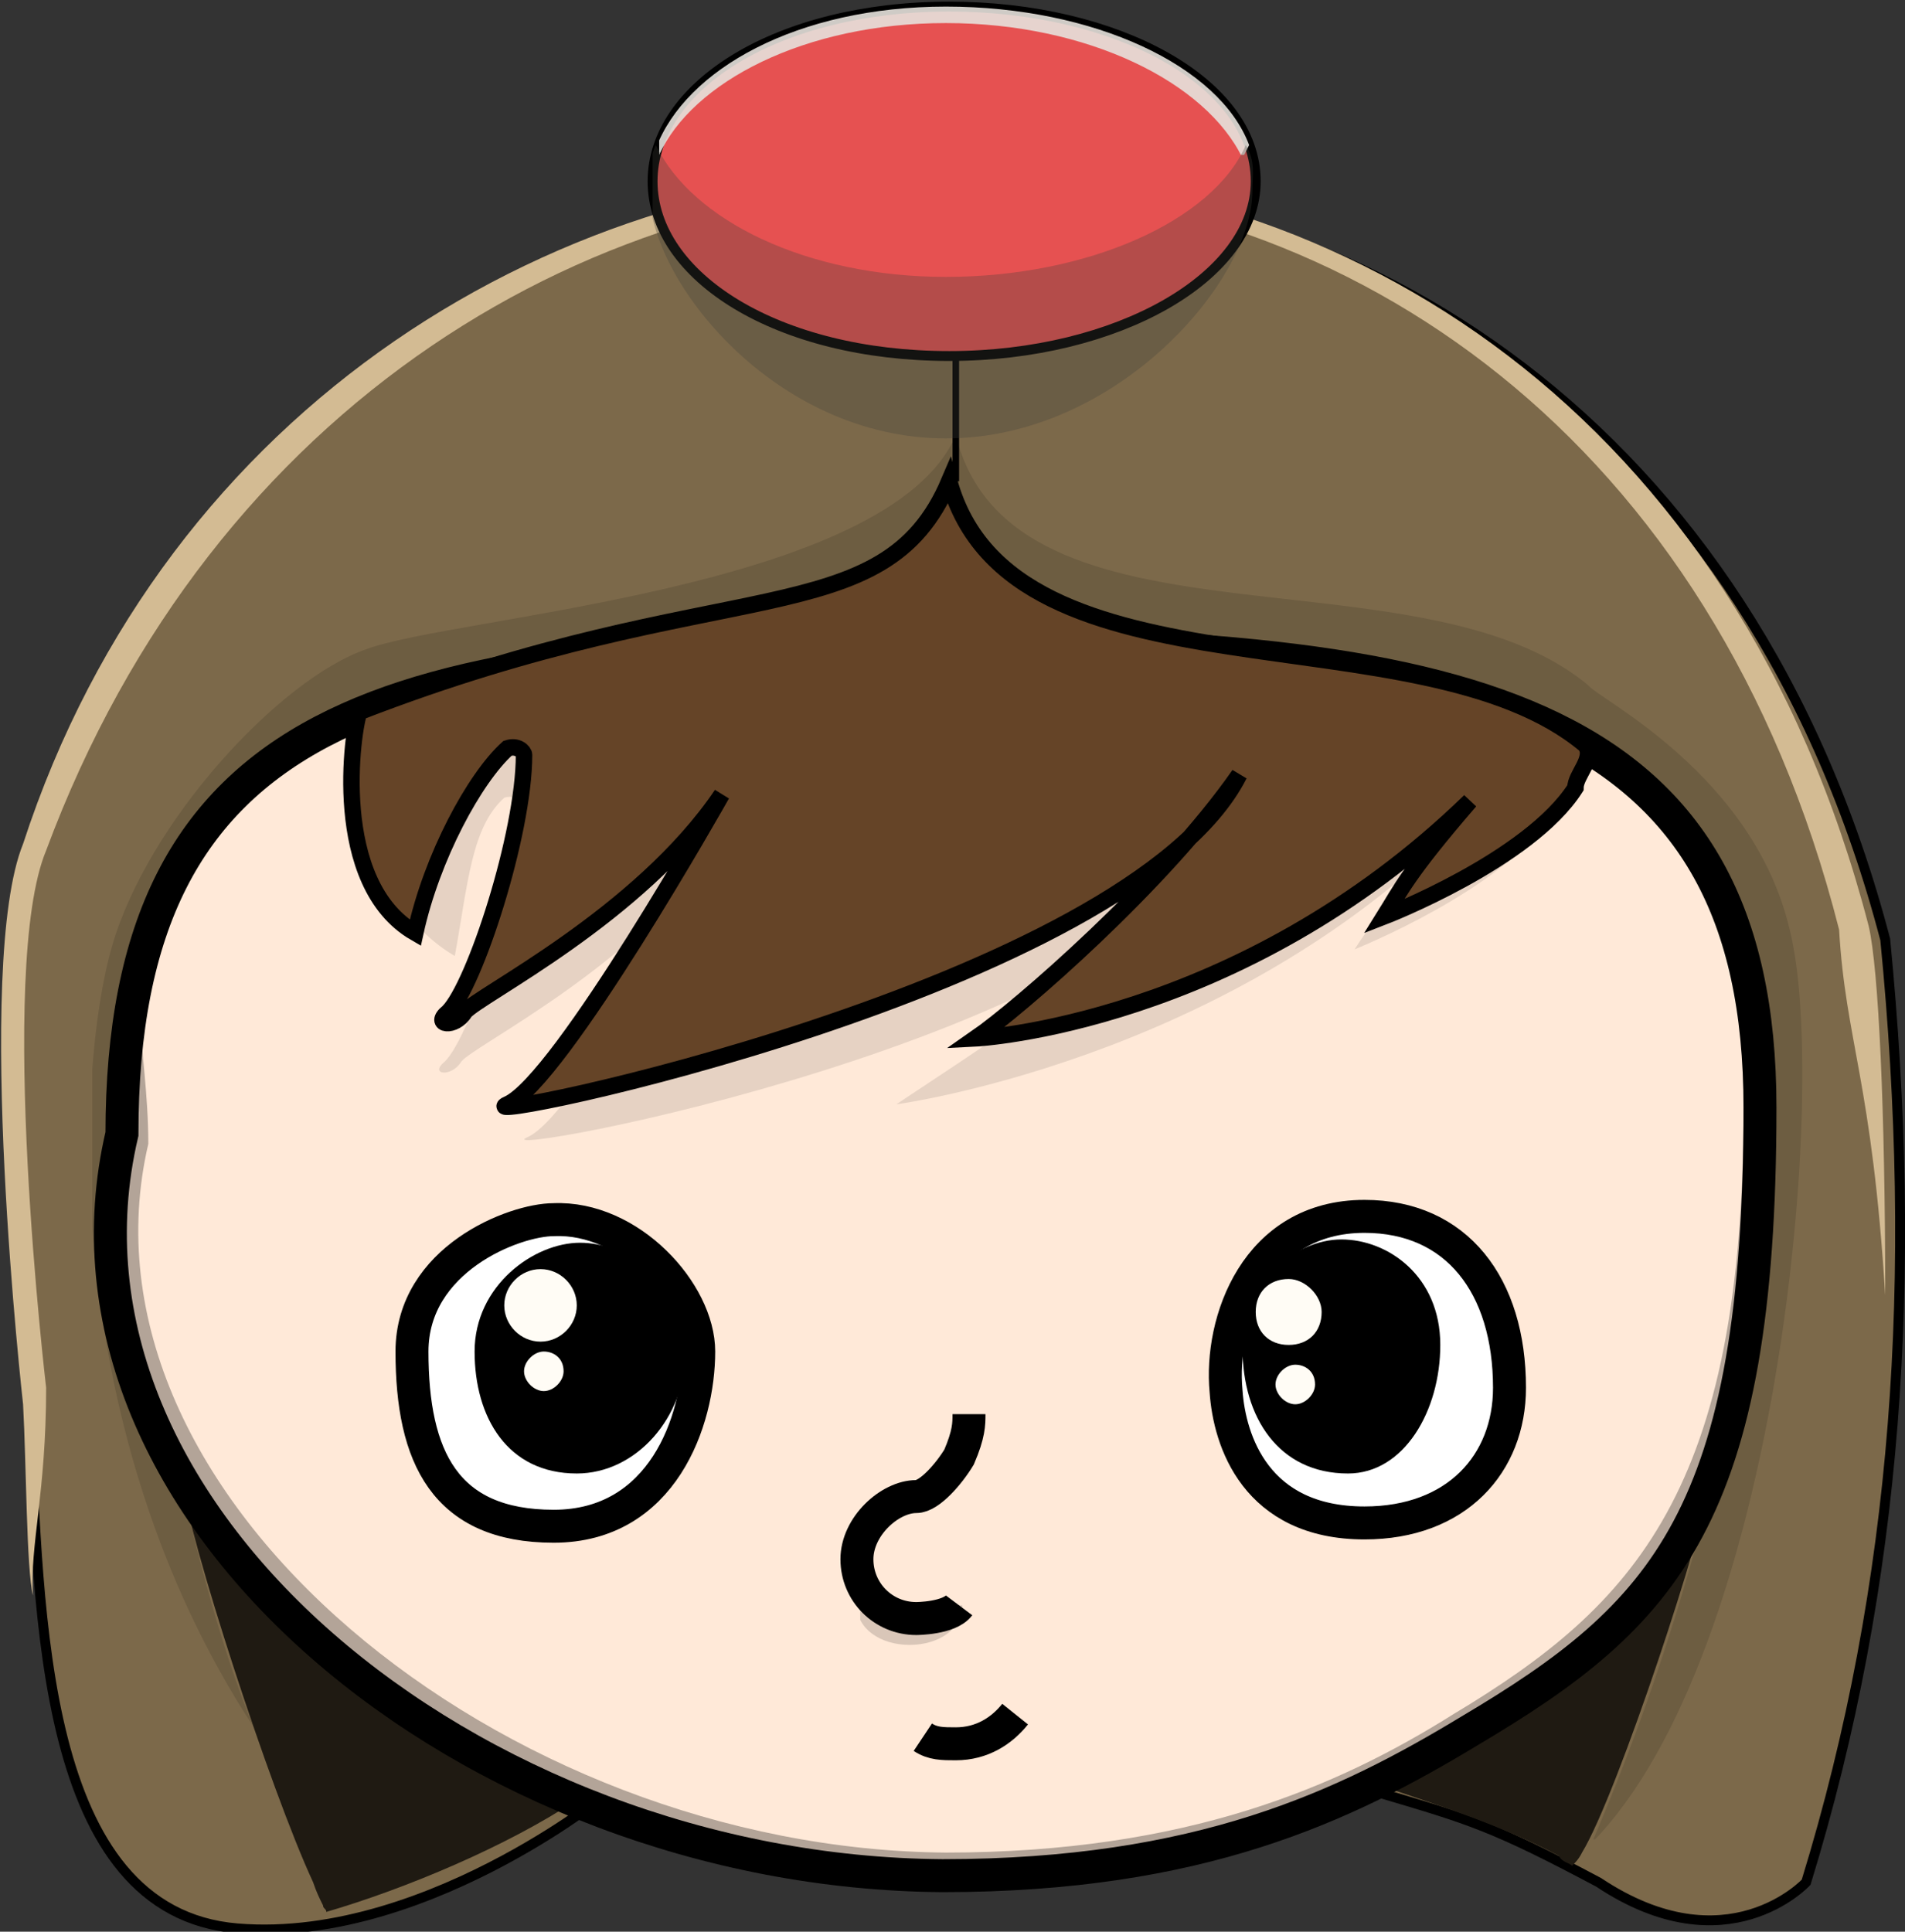 <?xml version="1.0" encoding="utf-8"?>
<!-- Generator: Adobe Illustrator 16.0.3, SVG Export Plug-In . SVG Version: 6.00 Build 0)  -->
<!DOCTYPE svg PUBLIC "-//W3C//DTD SVG 1.1//EN" "http://www.w3.org/Graphics/SVG/1.1/DTD/svg11.dtd">
<svg version="1.1" xmlns="http://www.w3.org/2000/svg" xmlns:xlink="http://www.w3.org/1999/xlink" x="0px" y="0px" width="57.8px"
	 height="58.6px" viewBox="0 0 57.8 58.6" enable-background="new 0 0 57.8 58.6" xml:space="preserve">
<rect x="0" y="0" width="57.8" height="58.6" fill="#333333" stroke="none"/>
<g id="Calque_1">
</g>
<g id="Calque_2">
	<path fill="#7C694A" d="M17.8,54.9c1.4-1.2-4.6,4.1-10.6,3.6c-6-0.5-6-9.6-6.3-15.6c0,0-1.5-13.2,0-16.9C9.7-0.8,49-2.8,57.2,28.5
		c1,10.2,0.4,19.5-2.4,28.6c0,0-2.4,2.6-6.3,0c-3.2-1.7-3.9-1.9-6.6-2.7"/>
	<path fill="none" stroke="#000000" stroke-width="0.3" stroke-miterlimit="10" d="M17.8,54.9c1.4-1.2-4.6,4.1-10.6,3.6
		c-6-0.5-6-9.6-6.3-15.6c0,0-1.5-13.2,0-16.9C9.7-0.8,49-2.8,57.2,28.5c1,10.2,0.4,19.5-2.4,28.6c0,0-2.4,2.6-6.3,0
		c-3.2-1.7-3.9-1.9-6.6-2.7"/>
	<path fill="#D3BB93" d="M1.4,42.1c0,0-1.5-12.7,0-16.3C11.5-1.4,48.2-1.7,55.8,28.2c0.2,3.4,1,4.6,1.4,11.1c0-5.6-0.2-9.9-0.5-11.2
		C48.6-3.1,9.4-1.1,0.7,25.6c-1.5,3.7,0,17,0,17c0.1,1.8,0.1,5,0.3,5.8C0.9,46.9,1.4,45.3,1.4,42.1"/>
	<g opacity="0.3">
		<g>
			<defs>
				<rect id="SVGID_1_" x="2.8" y="13.1" width="51.9" height="42.7"/>
			</defs>
			<clipPath id="SVGID_2_">
				<use xlink:href="#SVGID_1_"  overflow="visible"/>
			</clipPath>
			<line clip-path="url(#SVGID_2_)" fill="#41AF68" x1="47.1" y1="22.9" x2="47.1" y2="22.9"/>
			<g opacity="0.4" clip-path="url(#SVGID_2_)">
				<g>
					<defs>
						<rect id="SVGID_3_" x="2.8" y="13.1" width="51.9" height="42.7"/>
					</defs>
					<clipPath id="SVGID_4_">
						<use xlink:href="#SVGID_3_"  overflow="visible"/>
					</clipPath>
					<path clip-path="url(#SVGID_4_)" d="M46.5,22.1c-6-1.9-16-0.1-17.7-7c-2,4.8-6.2,3.4-17.7,6.5C0.3,27.3,5.5,47.2,7.7,52.4
						c-5.9-9-5.4-19.9-4.3-23.7s5.1-8.1,7.7-9c2.6-1,15.9-1.8,17.9-6.5c1.7,6.9,14.1,3.3,19.2,7.6c0.3,0.4,5,2.7,6.1,7.4
						c1.2,4.7-0.3,21.9-6,27.7C48.3,55.8,60.4,29.5,46.5,22.1"/>
				</g>
			</g>
		</g>
	</g>
	<path fill="#1F1A12" d="M9.9,58c0-0.1-0.1-0.1-0.1-0.2c-0.1-0.2-0.2-0.4-0.3-0.7c-1.3-2.8-3.8-10.5-4-12.3c1,1.8,7.8,9.1,12,9.8
		C15.4,56,12.3,57.3,9.9,58"/>
	<path fill="#1F1A12" d="M47.7,56.6c0.1-0.1,0.2-0.2,0.3-0.4c1.1-1.8,3.8-10.1,3.8-11c-0.9,1.5-6.5,7.2-10.1,8.9
		c2,0.7,3.7,1.2,5.6,2.2C47.4,56.5,47.6,56.5,47.7,56.6"/>
	<line x1="29" y1="14.6" x2="29" y2="10.8"/>
	<line fill="none" stroke="#000000" stroke-width="0.2" stroke-miterlimit="10" x1="29" y1="14.6" x2="29" y2="10.8"/>
	<path fill="#E65151" d="M38.1,5.5c0,2.9-4.2,5.3-9.3,5.3c-5.2,0-9-2.4-9-5.3c0-2.9,3.8-5.3,9-5.3C33.9,0.2,38.1,2.5,38.1,5.5"/>
	<path fill="none" stroke="#000000" stroke-width="0.3" stroke-miterlimit="10" d="M38.1,5.5c0,2.9-4.2,5.3-9.3,5.3
		c-5.2,0-9-2.4-9-5.3c0-2.9,3.8-5.3,9-5.3C33.9,0.2,38.1,2.5,38.1,5.5z"/>
	<g opacity="0.9">
		<g>
			<defs>
				<rect id="SVGID_5_" x="20" y="0.2" width="17.9" height="4.5"/>
			</defs>
			<clipPath id="SVGID_6_">
				<use xlink:href="#SVGID_5_"  overflow="visible"/>
			</clipPath>
			<path clip-path="url(#SVGID_6_)" fill="#E5E1DB" d="M37.9,4.4C37,2,33.2,0.2,28.7,0.2c-4.5,0-7.9,1.9-8.8,4.3l0.1,0.2
				c1-2.2,4.4-4,8.7-4c4.3,0,7.9,1.8,9,4.1L37.9,4.4z"/>
		</g>
	</g>
	<g opacity="0.3">
		<g>
			<defs>
				<rect id="SVGID_7_" x="19.8" y="4.4" width="18.3" height="8.9"/>
			</defs>
			<clipPath id="SVGID_8_">
				<use xlink:href="#SVGID_7_"  overflow="visible"/>
			</clipPath>
			<path clip-path="url(#SVGID_8_)" fill="#403F3A" d="M28.7,8.4c-4.2,0-7.7-1.7-8.8-4c-0.2,0.4-0.2,0.9-0.2,1.4
				c0,2.7,3.8,7.5,9,7.5c5.2,0,9.3-4.8,9.3-7.5c0-0.5,0.1-0.9-0.2-1.4C36.8,6.7,33,8.4,28.7,8.4"/>
		</g>
	</g>
	<path fill="#FFE9D8" d="M53.4,33.6c0,12.4-2.9,15.4-8.8,18.9c-3.8,2.3-8.2,4.4-16,4.4C14.3,56.8,1,45.9,3.7,34.4
		c0-12.7,8-14.9,24.6-14.9C45,19.5,53.4,21.7,53.4,33.6"/>
	<path fill="none" stroke="#000000" stroke-miterlimit="10" d="M53.4,33.6c0,12.4-2.9,15.4-8.8,18.9c-3.8,2.3-8.2,4.4-16,4.4
		C14.3,56.8,1,45.9,3.7,34.4c0-12.7,8-14.9,24.6-14.9C45,19.5,53.4,21.7,53.4,33.6z"/>
	<g opacity="0.3">
		<g>
			<defs>
				<rect id="SVGID_9_" x="3.4" y="25.9" width="50.1" height="31"/>
			</defs>
			<clipPath id="SVGID_10_">
				<use xlink:href="#SVGID_9_"  overflow="visible"/>
			</clipPath>
			<path clip-path="url(#SVGID_10_)" d="M51.8,26.2c1,1.9,1.1,4.4,1.1,7.4c0,11.6-3.3,15.1-8.8,18.4c-3.5,2.2-8.1,4.2-15.4,4.2
				C15.3,56.1,2,45.4,4.5,34.7c0-3-0.9-5.7,0.4-7.3c-1.4,2.3-1.2,4.3-1.2,7C1.1,45.9,14.3,56.8,28.7,56.9c7.9,0,12.3-2.1,16-4.4
				c5.9-3.6,8.8-6.5,8.8-18.9C53.5,30.8,53.8,28,51.8,26.2"/>
		</g>
	</g>
	<path fill="#FFFFFF" d="M21.2,41c0,2.1-1.1,5.3-4.4,5.3c-3.3,0-4.3-2.1-4.3-5.3c0-2.8,3.1-4,4.3-4C19.1,36.9,21.2,39.2,21.2,41"/>
	<path fill="none" stroke="#000000" stroke-miterlimit="10" d="M21.2,41c0,2.1-1.1,5.3-4.4,5.3c-3.3,0-4.3-2.1-4.3-5.3
		c0-2.8,3.1-4,4.3-4C19.1,36.9,21.2,39.2,21.2,41z"/>
	<path fill="#FFFFFF" d="M37.2,42.2c-0.2-2.1,0.9-5.3,4.2-5.3c2.8,0,4.4,2.1,4.4,5.2c0,2.3-1.6,4.1-4.4,4.1
		C38.1,46.2,37.3,43.7,37.2,42.2"/>
	<path fill="none" stroke="#000000" stroke-miterlimit="10" d="M37.2,42.2c-0.2-2.1,0.9-5.3,4.2-5.3c2.8,0,4.4,2.1,4.4,5.2
		c0,2.3-1.6,4.1-4.4,4.1C38.1,46.2,37.3,43.7,37.2,42.2z"/>
	<path d="M20.8,41c0,2-1.5,3.7-3.3,3.7c-2.1,0-3.1-1.7-3.1-3.7s1.8-3.3,3.2-3.3S20.8,38.9,20.8,41"/>
	<path d="M43.7,40.8c0,2-1.1,3.9-2.8,3.9c-2.1,0-3.2-1.7-3.2-3.8c0-2,1.6-3.3,3-3.3S43.7,38.7,43.7,40.8"/>
	<path fill="#FFFCF5" d="M17.1,41.6c0,0.3-0.3,0.6-0.6,0.6c-0.3,0-0.6-0.3-0.6-0.6c0-0.3,0.3-0.6,0.6-0.6
		C16.8,41,17.1,41.2,17.1,41.6"/>
	<path fill="#FFFCF5" d="M17.5,39.6c0,0.6-0.5,1.1-1.1,1.1s-1.1-0.5-1.1-1.1s0.5-1.1,1.1-1.1S17.5,39,17.5,39.6"/>
	<path fill="#FFFCF5" d="M40.1,39.8c0,0.6-0.4,1-1,1c-0.6,0-1-0.4-1-1s0.4-1,1-1C39.6,38.8,40.1,39.3,40.1,39.8"/>
	<path fill="#FFFCF5" d="M39.9,42c0,0.3-0.3,0.6-0.6,0.6c-0.3,0-0.6-0.3-0.6-0.6s0.3-0.6,0.6-0.6C39.6,41.4,39.9,41.6,39.9,42"/>
	<path fill="none" stroke="#000000" stroke-miterlimit="10" d="M30.8,52c-0.4,0.5-1,0.9-1.8,0.9c-0.4,0-0.7,0-1-0.2"/>
	<path fill="none" stroke="#000000" stroke-miterlimit="10" d="M29.1,48.7c-0.3,0.4-1.3,0.4-1.3,0.4c-1,0-1.8-0.8-1.8-1.8
		s1-1.9,1.8-1.9c0.4,0,1-0.7,1.3-1.2c0.3-0.7,0.3-1,0.3-1.3"/>
	<g opacity="0.1">
		<g>
			<defs>
				<rect id="SVGID_11_" x="11" y="16.2" width="36" height="18.5"/>
			</defs>
			<clipPath id="SVGID_12_">
				<use xlink:href="#SVGID_11_"  overflow="visible"/>
			</clipPath>
			<path clip-path="url(#SVGID_12_)" d="M46.7,23.3c0.3,0.4,0.3,1.1,0.3,1.5c-1.4,2.2-5.9,4-5.9,4c0.5-0.8,0.9-1.2,2.8-3.4
				c-7,6.8-16.7,8.1-16.7,8.1c1.3-0.9,8.1-5.1,10.3-8.4c-3.3,6.5-23.1,10.1-21.5,9.4c1.6-0.7,5.8-8.9,5.8-8.9
				c-2.5,3.7-7.4,6.1-7.8,6.6c-0.3,0.5-1,0.4-0.5,0c0.8-0.8,2.3-5.4,2.3-7.8c0-0.1-0.2-0.3-0.5-0.2c-1,0.9-1.1,2.6-1.5,4.8
				c-2.6-1.5-3.2-5.4-3-5.9C22.6,20.1,27,21,29,16.2C30.7,23.1,41.7,19.1,46.7,23.3"/>
		</g>
	</g>
	<path fill="#654427" d="M48.1,22.6c0.3,0.4-0.3,0.9-0.3,1.3c-1.4,2.2-5.8,3.9-5.8,3.9c0.5-0.8,0.7-1.3,2.6-3.5
		c-7,6.8-15,7.2-15,7.2c1.3-0.9,5.7-4.7,8-8c-3.3,6.5-23.8,10.7-22.2,10c1.6-0.7,6.5-9.4,6.5-9.4c-2.5,3.7-7.4,6.1-7.8,6.6
		c-0.3,0.5-1,0.4-0.5,0c0.8-0.8,2.3-5.4,2.3-7.8c0-0.1-0.2-0.3-0.5-0.2c-1,0.9-2.3,3.3-2.8,5.6c-2.6-1.5-1.9-6.2-1.7-6.7
		c11.1-4.3,15.9-2.3,17.9-7C30.7,21.5,43.1,18.4,48.1,22.6"/>
	<path fill="none" stroke="#000000" stroke-width="0.5" stroke-miterlimit="10" d="M48.1,22.6c0.3,0.4-0.3,0.9-0.3,1.3
		c-1.4,2.2-5.8,3.9-5.8,3.9c0.5-0.8,0.7-1.3,2.6-3.5c-7,6.8-15,7.2-15,7.2c1.3-0.9,5.7-4.7,8-8c-3.3,6.5-23.8,10.7-22.2,10
		c1.6-0.7,6.5-9.4,6.5-9.4c-2.5,3.7-7.4,6.1-7.8,6.6c-0.3,0.5-1,0.4-0.5,0c0.8-0.8,2.3-5.4,2.3-7.8c0-0.1-0.2-0.3-0.5-0.2
		c-1,0.9-2.3,3.3-2.8,5.6c-2.6-1.5-1.9-6.2-1.7-6.7c11.1-4.3,15.9-2.3,17.9-7C30.7,21.5,43.1,18.4,48.1,22.6z"/>
	<g opacity="0.15">
		<g>
			<defs>
				<rect id="SVGID_13_" x="26.1" y="48.7" width="3.1" height="1.2"/>
			</defs>
			<clipPath id="SVGID_14_">
				<use xlink:href="#SVGID_13_"  overflow="visible"/>
			</clipPath>
			<path clip-path="url(#SVGID_14_)" d="M29.2,48.7c0,0.7-0.7,1.2-1.6,1.2c-0.9,0-1.6-0.5-1.6-1.2"/>
		</g>
	</g>
</g>
</svg>
